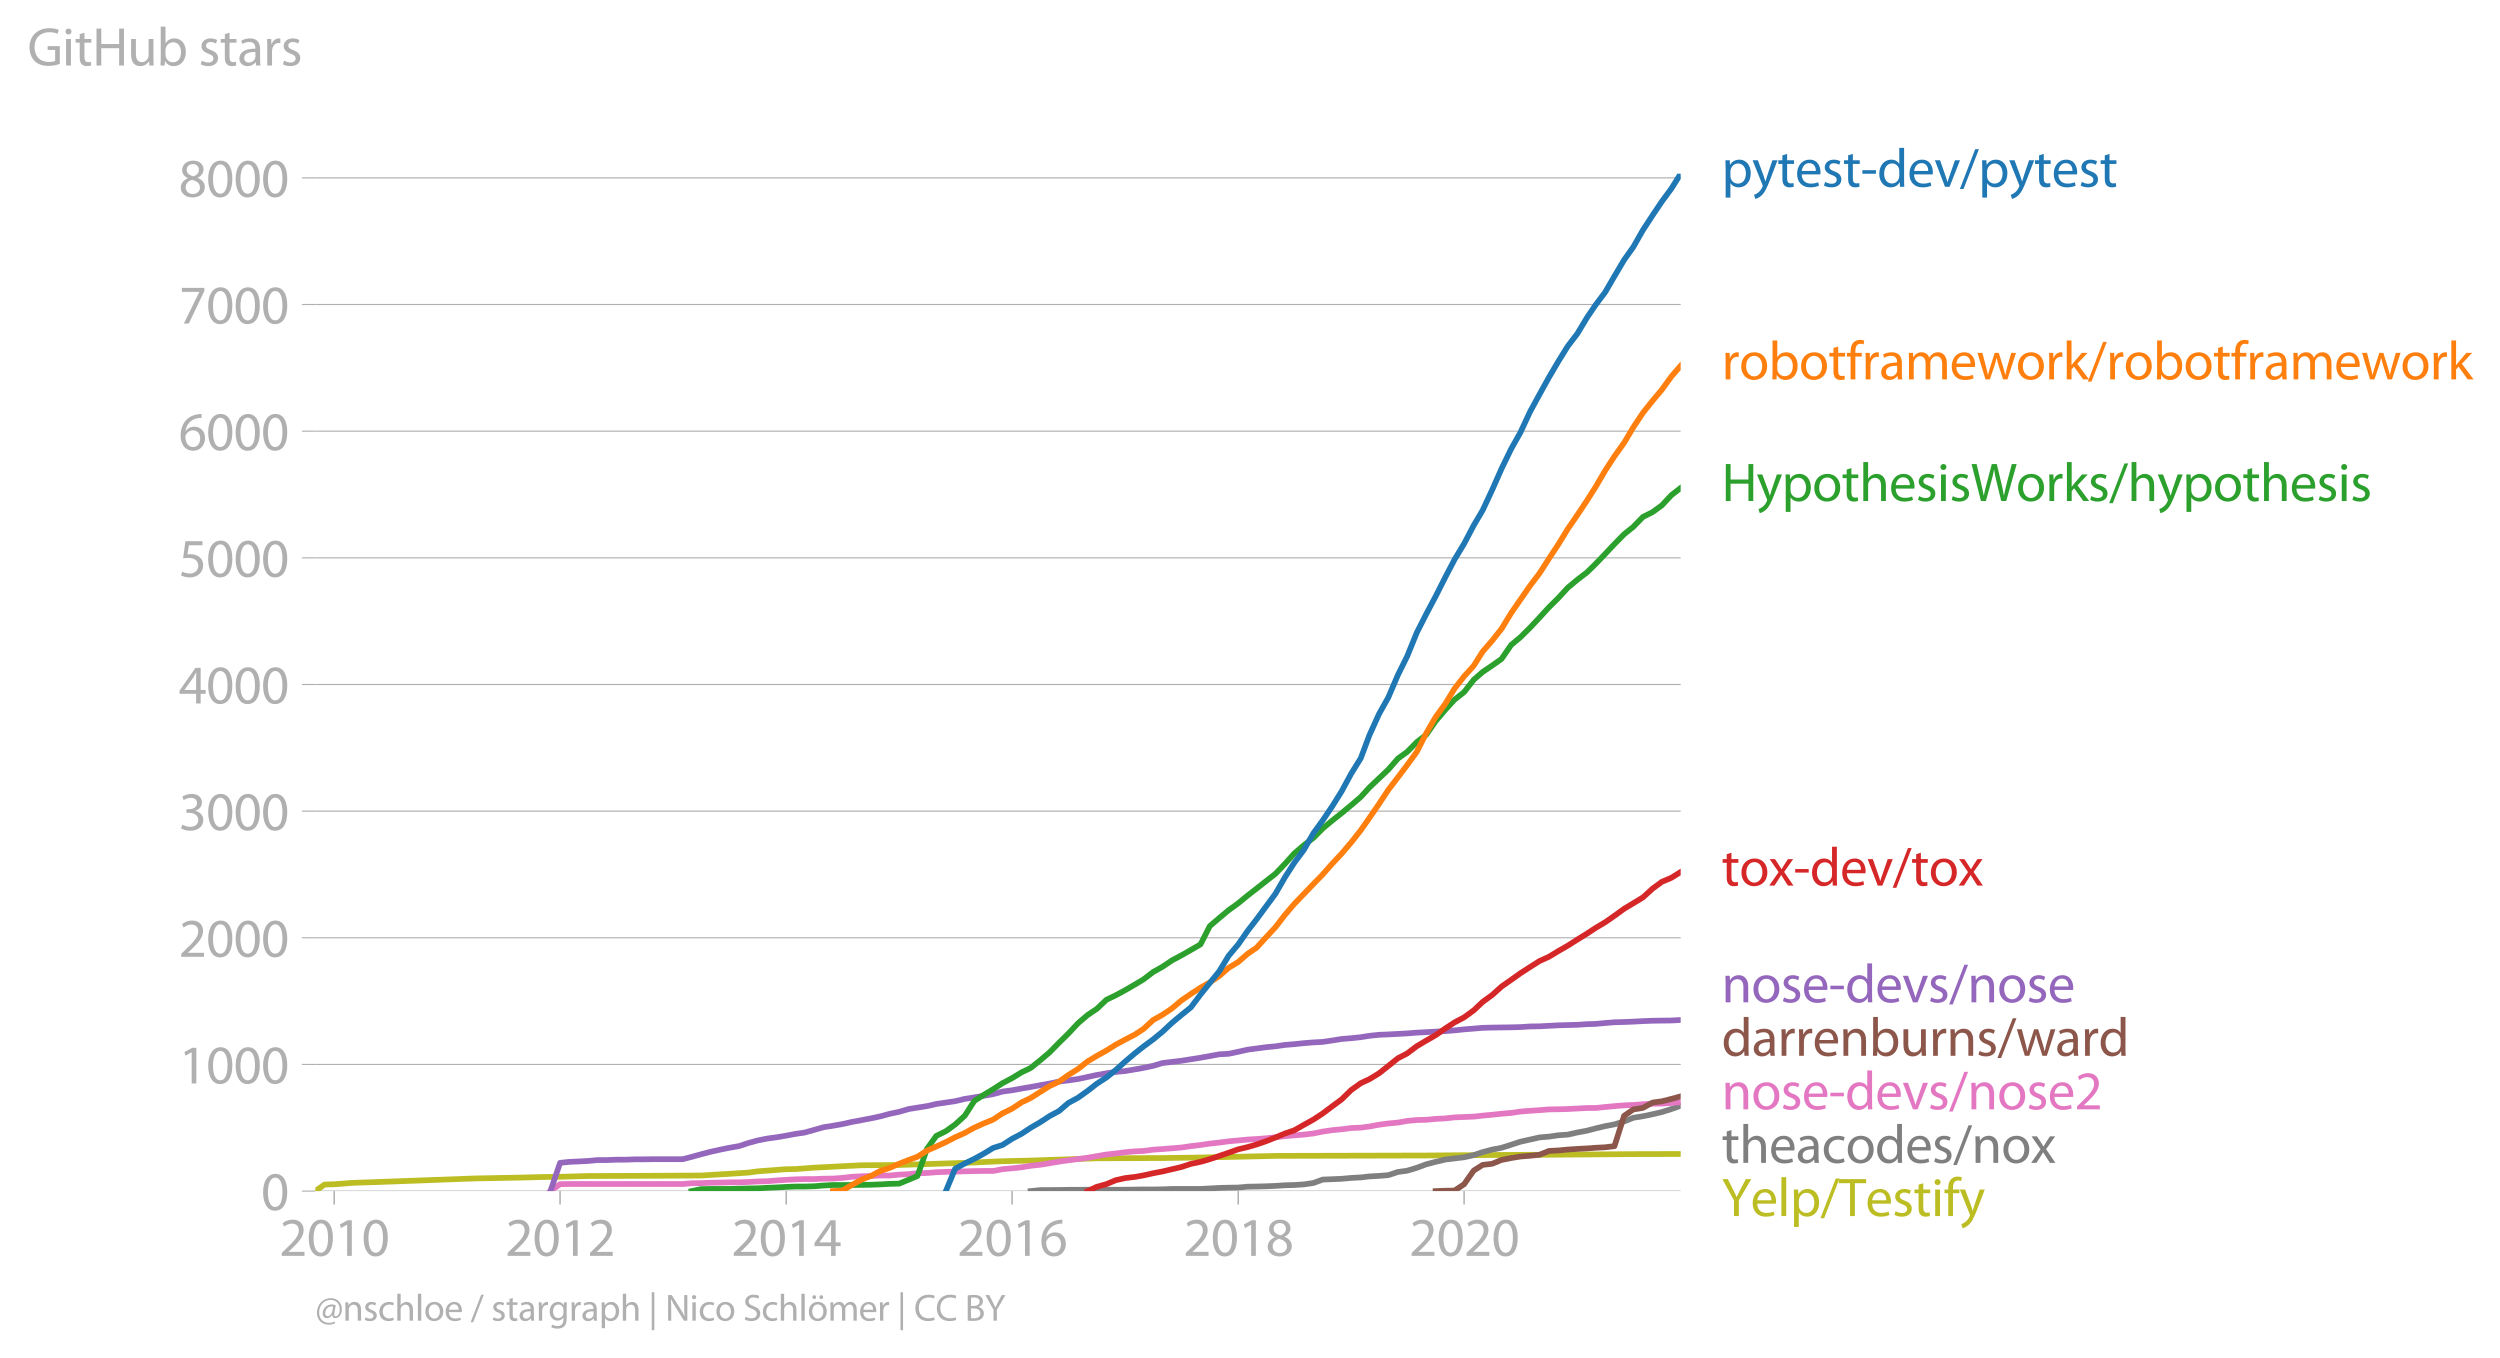 <svg xmlns:xlink="http://www.w3.org/1999/xlink" width="871.863" height="473.425" viewBox="0 0 653.897 355.069" xmlns="http://www.w3.org/2000/svg"><defs><style>*{stroke-linejoin:round;stroke-linecap:butt}</style></defs><g id="figure_1"><path d="M0 355.069h653.897V0H0v355.069z" style="fill:none" id="patch_1"/><g id="axes_1"><path d="M82.476 311.542h357.12V45.43H82.476v266.112z" style="fill:none" id="patch_2"/><g id="matplotlib.axis_1"><g id="xtick_1"><g id="line2d_1"><defs><path id="md5f1671e4c" d="M0 0v3.5" style="stroke:#b0b0b0;stroke-width:.4"/></defs><use xlink:href="#md5f1671e4c" x="87.413" y="311.542" style="fill:#b0b0b0;stroke:#b0b0b0;stroke-width:.4"/></g><g style="fill:#b0b0b0" transform="matrix(.14 0 0 -.14 73.05 328.482)" id="text_1"><defs><path id="MyriadPro-Regular-32" d="M2944 0v467H1075v13l333 307c877 845 1434 1466 1434 2234 0 595-378 1209-1274 1209-480 0-890-179-1178-422l180-397c192 160 505 352 883 352 621 0 825-390 825-813-6-627-486-1164-1548-2176L288 346V0h2656z" transform="scale(.016)"/><path id="MyriadPro-Regular-30" d="M1677 4230c-845 0-1447-768-1447-2163C243 691 794-70 1606-70c922 0 1447 780 1447 2195 0 1325-499 2105-1376 2105zm-32-435c582 0 845-672 845-1696 0-1062-276-1734-852-1734-512 0-844 614-844 1696 0 1133 358 1734 851 1734z" transform="scale(.016)"/><path id="MyriadPro-Regular-31" d="M1510 0h544v4160h-480l-908-486 108-429 724 390h12V0z" transform="scale(.016)"/></defs><use xlink:href="#MyriadPro-Regular-32"/><use xlink:href="#MyriadPro-Regular-30" x="51.3"/><use xlink:href="#MyriadPro-Regular-31" x="102.6"/><use xlink:href="#MyriadPro-Regular-30" x="153.9"/></g></g><g id="xtick_2"><use xlink:href="#md5f1671e4c" x="146.488" y="311.542" style="fill:#b0b0b0;stroke:#b0b0b0;stroke-width:.4" id="line2d_2"/><g style="fill:#b0b0b0" transform="matrix(.14 0 0 -.14 132.124 328.482)" id="text_2"><use xlink:href="#MyriadPro-Regular-32"/><use xlink:href="#MyriadPro-Regular-30" x="51.3"/><use xlink:href="#MyriadPro-Regular-31" x="102.6"/><use xlink:href="#MyriadPro-Regular-32" x="153.9"/></g></g><g id="xtick_3"><use xlink:href="#md5f1671e4c" x="205.643" y="311.542" style="fill:#b0b0b0;stroke:#b0b0b0;stroke-width:.4" id="line2d_3"/><g style="fill:#b0b0b0" transform="matrix(.14 0 0 -.14 191.28 328.482)" id="text_3"><defs><path id="MyriadPro-Regular-34" d="M2560 0v1133h582v441h-582v2586h-608L96 1504v-371h1933V0h531zM666 1574v13l1017 1415c115 192 218 371 346 614h19c-13-218-19-435-19-653V1574H666z" transform="scale(.016)"/></defs><use xlink:href="#MyriadPro-Regular-32"/><use xlink:href="#MyriadPro-Regular-30" x="51.3"/><use xlink:href="#MyriadPro-Regular-31" x="102.6"/><use xlink:href="#MyriadPro-Regular-34" x="153.9"/></g></g><g id="xtick_4"><use xlink:href="#md5f1671e4c" x="264.718" y="311.542" style="fill:#b0b0b0;stroke:#b0b0b0;stroke-width:.4" id="line2d_4"/><g style="fill:#b0b0b0" transform="matrix(.14 0 0 -.14 250.355 328.482)" id="text_4"><defs><path id="MyriadPro-Regular-36" d="M2662 4224c-102 0-243-6-409-32-525-64-986-275-1331-614-410-410-704-1056-704-1876C218 621 800-70 1690-70c864 0 1382 704 1382 1465 0 813-518 1344-1254 1344-461 0-807-217-1005-480h-19c96 685 563 1331 1446 1479 160 25 307 32 422 25v461zM1690 365c-589 0-903 505-916 1190 0 103 26 186 64 250 154 301 468 512 807 512 518 0 857-359 857-954s-326-998-806-998h-6z" transform="scale(.016)"/></defs><use xlink:href="#MyriadPro-Regular-32"/><use xlink:href="#MyriadPro-Regular-30" x="51.3"/><use xlink:href="#MyriadPro-Regular-31" x="102.6"/><use xlink:href="#MyriadPro-Regular-36" x="153.9"/></g></g><g id="xtick_5"><use xlink:href="#md5f1671e4c" x="323.874" y="311.542" style="fill:#b0b0b0;stroke:#b0b0b0;stroke-width:.4" id="line2d_5"/><g style="fill:#b0b0b0" transform="matrix(.14 0 0 -.14 309.511 328.482)" id="text_5"><defs><path id="MyriadPro-Regular-38" d="M1062 2170c-512-218-825-589-825-1114C237 448 762-70 1632-70c794 0 1414 486 1414 1209 0 506-320 871-838 1075v20c512 243 685 620 685 972 0 519-403 1024-1210 1024-729 0-1286-448-1286-1107 0-358 198-717 659-934l6-19zm583-1831c-531 0-851 371-832 794 0 397 262 717 749 857 563-160 915-403 915-908 0-423-327-743-832-743zm6 3488c506 0 704-345 704-678 0-378-275-634-633-755-480 128-794 352-794 768 0 358 256 665 723 665z" transform="scale(.016)"/></defs><use xlink:href="#MyriadPro-Regular-32"/><use xlink:href="#MyriadPro-Regular-30" x="51.3"/><use xlink:href="#MyriadPro-Regular-31" x="102.6"/><use xlink:href="#MyriadPro-Regular-38" x="153.9"/></g></g><g id="xtick_6"><use xlink:href="#md5f1671e4c" x="382.949" y="311.542" style="fill:#b0b0b0;stroke:#b0b0b0;stroke-width:.4" id="line2d_6"/><g style="fill:#b0b0b0" transform="matrix(.14 0 0 -.14 368.586 328.482)" id="text_6"><use xlink:href="#MyriadPro-Regular-32"/><use xlink:href="#MyriadPro-Regular-30" x="51.3"/><use xlink:href="#MyriadPro-Regular-32" x="102.6"/><use xlink:href="#MyriadPro-Regular-30" x="153.9"/></g></g></g><g id="matplotlib.axis_2"><g id="ytick_1"><path d="M82.476 311.542h357.12" clip-path="url(#p9afd800485)" style="fill:none;stroke:#b0b0b0;stroke-width:.3;stroke-linecap:square" id="line2d_7"/><g id="line2d_8"><defs><path id="m8981f9a29e" d="M0 0h-3.5" style="stroke:#b0b0b0;stroke-width:.3"/></defs><use xlink:href="#m8981f9a29e" x="82.476" y="311.542" style="fill:#b0b0b0;stroke:#b0b0b0;stroke-width:.3"/></g><use xlink:href="#MyriadPro-Regular-30" style="fill:#b0b0b0" transform="matrix(.14 0 0 -.14 68.295 316.512)" id="text_7"/></g><g id="ytick_2"><path d="M82.476 278.414h357.12" clip-path="url(#p9afd800485)" style="fill:none;stroke:#b0b0b0;stroke-width:.3;stroke-linecap:square" id="line2d_9"/><use xlink:href="#m8981f9a29e" x="82.476" y="278.414" style="fill:#b0b0b0;stroke:#b0b0b0;stroke-width:.3" id="line2d_10"/><g style="fill:#b0b0b0" transform="matrix(.14 0 0 -.14 46.75 283.384)" id="text_8"><use xlink:href="#MyriadPro-Regular-31"/><use xlink:href="#MyriadPro-Regular-30" x="51.3"/><use xlink:href="#MyriadPro-Regular-30" x="102.6"/><use xlink:href="#MyriadPro-Regular-30" x="153.9"/></g></g><g id="ytick_3"><path d="M82.476 245.287h357.12" clip-path="url(#p9afd800485)" style="fill:none;stroke:#b0b0b0;stroke-width:.3;stroke-linecap:square" id="line2d_11"/><use xlink:href="#m8981f9a29e" x="82.476" y="245.287" style="fill:#b0b0b0;stroke:#b0b0b0;stroke-width:.3" id="line2d_12"/><g style="fill:#b0b0b0" transform="matrix(.14 0 0 -.14 46.75 250.257)" id="text_9"><use xlink:href="#MyriadPro-Regular-32"/><use xlink:href="#MyriadPro-Regular-30" x="51.3"/><use xlink:href="#MyriadPro-Regular-30" x="102.6"/><use xlink:href="#MyriadPro-Regular-30" x="153.9"/></g></g><g id="ytick_4"><path d="M82.476 212.16h357.12" clip-path="url(#p9afd800485)" style="fill:none;stroke:#b0b0b0;stroke-width:.3;stroke-linecap:square" id="line2d_13"/><use xlink:href="#m8981f9a29e" x="82.476" y="212.16" style="fill:#b0b0b0;stroke:#b0b0b0;stroke-width:.3" id="line2d_14"/><g style="fill:#b0b0b0" transform="matrix(.14 0 0 -.14 46.75 217.13)" id="text_10"><defs><path id="MyriadPro-Regular-33" d="M269 211C474 77 883-70 1350-70c999 0 1517 582 1517 1248 0 582-416 966-928 1068v13c512 186 768 551 768 979 0 506-371 992-1190 992-448 0-871-160-1088-320l147-409c179 128 499 275 832 275 518 0 730-294 730-627 0-493-519-704-928-704H896v-423h314c544 0 1068-249 1075-832 6-345-218-806-941-806-390 0-762 160-922 262L269 211z" transform="scale(.016)"/></defs><use xlink:href="#MyriadPro-Regular-33"/><use xlink:href="#MyriadPro-Regular-30" x="51.3"/><use xlink:href="#MyriadPro-Regular-30" x="102.6"/><use xlink:href="#MyriadPro-Regular-30" x="153.9"/></g></g><g id="ytick_5"><path d="M82.476 179.032h357.12" clip-path="url(#p9afd800485)" style="fill:none;stroke:#b0b0b0;stroke-width:.3;stroke-linecap:square" id="line2d_15"/><use xlink:href="#m8981f9a29e" x="82.476" y="179.032" style="fill:#b0b0b0;stroke:#b0b0b0;stroke-width:.3" id="line2d_16"/><g style="fill:#b0b0b0" transform="matrix(.14 0 0 -.14 46.75 184.002)" id="text_11"><use xlink:href="#MyriadPro-Regular-34"/><use xlink:href="#MyriadPro-Regular-30" x="51.3"/><use xlink:href="#MyriadPro-Regular-30" x="102.6"/><use xlink:href="#MyriadPro-Regular-30" x="153.9"/></g></g><g id="ytick_6"><path d="M82.476 145.905h357.12" clip-path="url(#p9afd800485)" style="fill:none;stroke:#b0b0b0;stroke-width:.3;stroke-linecap:square" id="line2d_17"/><use xlink:href="#m8981f9a29e" x="82.476" y="145.905" style="fill:#b0b0b0;stroke:#b0b0b0;stroke-width:.3" id="line2d_18"/><g style="fill:#b0b0b0" transform="matrix(.14 0 0 -.14 46.75 150.875)" id="text_12"><defs><path id="MyriadPro-Regular-35" d="M2771 4160H781L512 2163c154 19 339 45 576 45 832 0 1190-384 1197-922 0-556-455-902-986-902-377 0-717 128-889 230L269 186C467 58 851-70 1306-70c902 0 1548 608 1548 1420 0 525-268 884-595 1069-256 154-576 224-896 224-153 0-243-13-339-25l160 1068h1587v474z" transform="scale(.016)"/></defs><use xlink:href="#MyriadPro-Regular-35"/><use xlink:href="#MyriadPro-Regular-30" x="51.3"/><use xlink:href="#MyriadPro-Regular-30" x="102.6"/><use xlink:href="#MyriadPro-Regular-30" x="153.9"/></g></g><g id="ytick_7"><path d="M82.476 112.777h357.12" clip-path="url(#p9afd800485)" style="fill:none;stroke:#b0b0b0;stroke-width:.3;stroke-linecap:square" id="line2d_19"/><use xlink:href="#m8981f9a29e" x="82.476" y="112.777" style="fill:#b0b0b0;stroke:#b0b0b0;stroke-width:.3" id="line2d_20"/><g style="fill:#b0b0b0" transform="matrix(.14 0 0 -.14 46.75 117.747)" id="text_13"><use xlink:href="#MyriadPro-Regular-36"/><use xlink:href="#MyriadPro-Regular-30" x="51.3"/><use xlink:href="#MyriadPro-Regular-30" x="102.6"/><use xlink:href="#MyriadPro-Regular-30" x="153.9"/></g></g><g id="ytick_8"><path d="M82.476 79.65h357.12" clip-path="url(#p9afd800485)" style="fill:none;stroke:#b0b0b0;stroke-width:.3;stroke-linecap:square" id="line2d_21"/><use xlink:href="#m8981f9a29e" x="82.476" y="79.65" style="fill:#b0b0b0;stroke:#b0b0b0;stroke-width:.3" id="line2d_22"/><g style="fill:#b0b0b0" transform="matrix(.14 0 0 -.14 46.75 84.62)" id="text_14"><defs><path id="MyriadPro-Regular-37" d="M365 4160v-467h2035v-13L595 0h583l1811 3789v371H365z" transform="scale(.016)"/></defs><use xlink:href="#MyriadPro-Regular-37"/><use xlink:href="#MyriadPro-Regular-30" x="51.3"/><use xlink:href="#MyriadPro-Regular-30" x="102.6"/><use xlink:href="#MyriadPro-Regular-30" x="153.9"/></g></g><g id="ytick_9"><path d="M82.476 46.523h357.12" clip-path="url(#p9afd800485)" style="fill:none;stroke:#b0b0b0;stroke-width:.3;stroke-linecap:square" id="line2d_23"/><use xlink:href="#m8981f9a29e" x="82.476" y="46.523" style="fill:#b0b0b0;stroke:#b0b0b0;stroke-width:.3" id="line2d_24"/><g style="fill:#b0b0b0" transform="matrix(.14 0 0 -.14 46.75 51.493)" id="text_15"><use xlink:href="#MyriadPro-Regular-38"/><use xlink:href="#MyriadPro-Regular-30" x="51.3"/><use xlink:href="#MyriadPro-Regular-30" x="102.6"/><use xlink:href="#MyriadPro-Regular-30" x="153.9"/></g></g><g style="fill:#b0b0b0" transform="matrix(.14 0 0 -.14 7.2 17.14)" id="text_16"><defs><path id="MyriadPro-Regular-47" d="M3770 2266H2349v-448h877V531c-128-64-378-115-743-115-1005 0-1664 646-1664 1741 0 1081 685 1734 1735 1734 435 0 723-83 953-185l135 454c-186 90-576 198-1076 198-1446 0-2329-940-2336-2227 0-672 231-1248 602-1606 422-403 960-570 1613-570 582 0 1075 147 1325 237v2074z" transform="scale(.016)"/><path id="MyriadPro-Regular-69" d="M1030 0v3098H467V0h563zM749 4320c-205 0-352-154-352-352 0-192 141-346 339-346 224 0 365 154 358 346 0 198-134 352-345 352z" transform="scale(.016)"/><path id="MyriadPro-Regular-74" d="M595 3667v-569H115v-429h480V979c0-365 58-640 218-806C947 19 1158-70 1421-70c217 0 390 38 499 83l-26 422c-83-25-172-38-326-38-314 0-422 217-422 601v1671h806v429h-806v742l-551-173z" transform="scale(.016)"/><path id="MyriadPro-Regular-48" d="M486 4314V0h557v2022h2087V0h563v4314h-563V2509H1043v1805H486z" transform="scale(.016)"/><path id="MyriadPro-Regular-75" d="M3059 3098h-563V1197c0-103-19-205-51-288-103-250-365-512-743-512-512 0-691 397-691 985v1716H448V1286C448 198 1030-70 1517-70c550 0 877 326 1024 576h13l32-506h499c-19 243-26 525-26 845v2253z" transform="scale(.016)"/><path id="MyriadPro-Regular-62" d="M467 800c0-275-13-589-25-800h486l26 512h19c230-410 589-582 1037-582 691 0 1388 550 1388 1657 7 941-537 1581-1305 1581-499 0-858-224-1056-570h-13v1946H467V800zm557 998c0 90 19 167 32 231 115 429 474 691 858 691 601 0 921-531 921-1152 0-710-352-1190-941-1190-409 0-736 268-844 659-13 64-26 134-26 205v556z" transform="scale(.016)"/><path id="MyriadPro-Regular-73" d="M250 147C467 19 781-70 1120-70c736 0 1158 390 1158 934 0 461-275 730-812 934-404 154-589 269-589 525 0 231 185 423 518 423 288 0 512-103 634-180l141 410c-173 102-448 192-762 192-666 0-1069-410-1069-909 0-371 263-678 819-877 416-153 576-300 576-569 0-256-192-461-601-461-282 0-576 115-743 224L250 147z" transform="scale(.016)"/><path id="MyriadPro-Regular-61" d="M2643 1901c0 621-230 1267-1177 1267-391 0-762-109-1018-275l128-371c218 140 518 230 806 230 634 0 704-461 704-717v-64C890 1978 224 1568 224 819c0-448 320-889 947-889 442 0 775 217 947 460h20l44-390h512c-38 211-51 474-51 742v1159zm-544-858c0-57-13-121-32-179-89-262-345-518-749-518-288 0-531 172-531 537 0 602 698 711 1312 698v-538z" transform="scale(.016)"/><path id="MyriadPro-Regular-72" d="M467 0h557v1651c0 96 13 186 26 263 76 422 358 723 755 723 77 0 134-7 192-19v531c-51 13-96 19-160 19-378 0-717-262-858-678h-25l-20 608H442c19-288 25-602 25-967V0z" transform="scale(.016)"/></defs><use xlink:href="#MyriadPro-Regular-47"/><use xlink:href="#MyriadPro-Regular-69" x="64.6"/><use xlink:href="#MyriadPro-Regular-74" x="88"/><use xlink:href="#MyriadPro-Regular-48" x="121.1"/><use xlink:href="#MyriadPro-Regular-75" x="186.3"/><use xlink:href="#MyriadPro-Regular-62" x="241.4"/><use xlink:href="#MyriadPro-Regular-20" x="298.3"/><use xlink:href="#MyriadPro-Regular-73" x="319.5"/><use xlink:href="#MyriadPro-Regular-74" x="359.1"/><use xlink:href="#MyriadPro-Regular-61" x="392.2"/><use xlink:href="#MyriadPro-Regular-72" x="440.4"/><use xlink:href="#MyriadPro-Regular-73" x="473.1"/></g></g><path d="m82.476 311.542 2.428-1.723 2.509-.066 4.774-.365 4.937-.165 27.11-.994 12.38-.232 4.937-.133 4.937-.066 7.364-.199 9.872-.033 19.665-.1 4.937-.297 7.445-.464 2.427-.331 7.445-.563 2.51-.034 4.774-.364 12.381-.63 9.873-.066 4.774-.165 12.382-.398 9.873-.43 7.364-.166 17.318-.596 17.156-.067 4.936-.066 5.017-.066 19.584-.43 39.491-.1 17.237-.133 19.746-.1 17.156-.132 12.381-.033h0" clip-path="url(#p9afd800485)" style="fill:none;stroke:#bcbd22;stroke-width:1.5;stroke-linecap:square" id="line2d_25"/><path d="m269.574 311.542 2.508-.265h2.428l2.509-.034 2.428-.033h2.508l2.509-.033h9.873l2.508-.033 2.266-.033h2.509l2.428-.033 2.508-.1H314.001l2.428-.132 2.509-.133 2.427-.066 2.51-.033 2.508-.232 2.266-.033 2.508-.066 2.428-.1 2.509-.165 2.427-.067 2.51-.165 2.508-.365 2.428-.894 2.508-.1 2.428-.099 2.509-.232 2.508-.132 2.266-.265 2.509-.133 2.428-.198 2.508-.829 2.428-.33 2.509-.763 2.508-.927 2.428-.63 2.509-.596 2.427-.298 2.51-.298 2.508-.564 2.347-.795 2.508-.662 2.428-.464 2.509-.795 2.427-.795 2.509-.563 2.509-.563 2.427-.2 2.51-.364 2.427-.165 2.508-.563 2.51-.464 2.265-.596 2.509-.597 2.427-.464 2.51-.761 2.427-.961 2.508-.398 2.51-.53 2.427-.563 2.509-.795 2.427-.861" clip-path="url(#p9afd800485)" style="fill:none;stroke:#7f7f7f;stroke-width:1.5;stroke-linecap:square" id="line2d_26"/><path d="m143.979 311.542 2.509-1.822 2.508-.034h29.619l2.265-.198 2.51-.033 2.427-.1 2.509-.033 2.427-.066h2.509l2.509-.1 2.427-.132 2.509-.066 2.428-.2 2.508-.165 2.51-.132 2.265-.067h2.509l2.427-.099 2.509-.033 2.428-.166 2.508-.298 2.51-.132 2.427-.067 2.508-.132h2.428l2.509-.232 2.509-.133 2.265-.231 2.51-.067 2.427-.198 2.508-.1 2.428-.066 2.509-.066 2.509-.067 2.427-.033h2.509l2.428-.463 2.508-.232 2.509-.265 2.347-.398 2.508-.265 2.428-.397 2.509-.431 2.428-.331 2.508-.332 2.509-.33 2.428-.432 2.508-.43 2.428-.265 2.509-.332 2.508-.231 2.266-.1 2.509-.331 2.428-.166 2.508-.198 2.428-.2 2.509-.364 2.508-.298 2.428-.364 2.509-.265 2.427-.331 2.51-.232 2.508-.232 2.266-.133 2.508-.199 2.428-.265 2.509-.298 2.427-.198 2.51-.2 2.508-.297 2.428-.497 2.508-.365 2.428-.232 2.509-.33 2.508-.1 2.266-.298 2.509-.464 2.428-.331 2.508-.232 2.428-.431 2.509-.232 2.508-.066 2.428-.232 2.509-.133 2.427-.265 2.51-.099 2.508-.1 2.347-.264 2.508-.232 2.428-.265 2.509-.199 2.427-.364 2.509-.2 2.509-.165 2.427-.199 2.51-.033 2.427-.066 2.508-.132 2.51-.133h2.265l2.509-.265 2.427-.232 2.51-.199 2.427-.099 2.508-.199 2.51-.132 2.427-.033 2.509-.166 2.427-.199" clip-path="url(#p9afd800485)" style="fill:none;stroke:#e377c2;stroke-width:1.5;stroke-linecap:square" id="line2d_27"/><g style="fill:#1f77b4" transform="matrix(.14 0 0 -.14 450.31 48.853)" id="text_17"><defs><path id="MyriadPro-Regular-70" d="M467-1267h557V416h13c185-307 544-486 953-486 730 0 1408 550 1408 1664 0 940-563 1574-1312 1574-505 0-870-224-1100-602h-13l-26 532H442c12-295 25-615 25-1012v-3353zm557 3059c0 77 19 160 38 230 109 423 468 698 852 698 595 0 921-531 921-1152 0-710-345-1197-941-1197-403 0-742 269-844 659-13 71-26 148-26 231v531z" transform="scale(.016)"/><path id="MyriadPro-Regular-79" d="M58 3098 1203 243c26-70 39-115 39-147s-20-77-45-134c-128-288-320-506-474-628-166-140-352-230-493-275l141-473c141 25 416 121 691 364 384 333 660 877 1063 1940l845 2208h-596l-614-1818c-77-224-141-461-198-646h-13c-51 185-128 428-199 633L672 3098H58z" transform="scale(.016)"/><path id="MyriadPro-Regular-65" d="M2957 1446c6 58 19 148 19 263 0 569-269 1459-1280 1459-902 0-1453-736-1453-1670C243 563 813-70 1766-70c493 0 832 108 1031 198l-96 403c-211-89-455-160-858-160-563 0-1049 314-1062 1075h2176zM787 1850c45 390 295 915 864 915 634 0 787-557 781-915H787z" transform="scale(.016)"/><path id="MyriadPro-Regular-2d" d="M192 1939v-416h1581v416H192z" transform="scale(.016)"/><path id="MyriadPro-Regular-64" d="M2579 4544V2694h-13c-140 250-460 474-934 474-755 0-1395-634-1389-1664C243 563 819-70 1568-70c506 0 883 262 1056 608h13l25-538h506c-19 211-26 525-26 800v3744h-563zm0-3245c0-89-6-166-25-243-103-422-448-672-826-672-608 0-915 518-915 1146 0 684 345 1196 928 1196 422 0 729-294 813-652 19-71 25-167 25-237v-538z" transform="scale(.016)"/><path id="MyriadPro-Regular-76" d="M83 3098 1261 0h537l1216 3098h-588l-602-1741c-102-282-192-538-262-794h-20c-64 256-147 512-249 794L685 3098H83z" transform="scale(.016)"/><path id="MyriadPro-Regular-2f" d="m422-256 1792 4640h-435L-6-256h428z" transform="scale(.016)"/></defs><use xlink:href="#MyriadPro-Regular-70"/><use xlink:href="#MyriadPro-Regular-79" x="56.9"/><use xlink:href="#MyriadPro-Regular-74" x="104"/><use xlink:href="#MyriadPro-Regular-65" x="137.1"/><use xlink:href="#MyriadPro-Regular-73" x="187.2"/><use xlink:href="#MyriadPro-Regular-74" x="226.8"/><use xlink:href="#MyriadPro-Regular-2d" x="259.9"/><use xlink:href="#MyriadPro-Regular-64" x="290.6"/><use xlink:href="#MyriadPro-Regular-65" x="347"/><use xlink:href="#MyriadPro-Regular-76" x="397.1"/><use xlink:href="#MyriadPro-Regular-2f" x="445.2"/><use xlink:href="#MyriadPro-Regular-70" x="479.5"/><use xlink:href="#MyriadPro-Regular-79" x="536.4"/><use xlink:href="#MyriadPro-Regular-74" x="583.5"/><use xlink:href="#MyriadPro-Regular-65" x="616.6"/><use xlink:href="#MyriadPro-Regular-73" x="666.7"/><use xlink:href="#MyriadPro-Regular-74" x="706.3"/></g><g style="fill:#ff7f0e" transform="matrix(.14 0 0 -.14 450.31 99.235)" id="text_18"><defs><path id="MyriadPro-Regular-6f" d="M1779 3168c-857 0-1536-608-1536-1645C243 544 890-70 1728-70c749 0 1542 499 1542 1644 0 948-601 1594-1491 1594zm-13-422c666 0 928-666 928-1191 0-697-403-1203-940-1203-551 0-941 512-941 1190 0 589 288 1204 953 1204z" transform="scale(.016)"/><path id="MyriadPro-Regular-66" d="M1082 0v2669h748v429h-748v166c0 474 121 896 601 896 160 0 275-32 359-70l76 435c-108 45-281 89-480 89-262 0-544-83-755-288-262-249-358-646-358-1081v-147H90v-429h435V0h557z" transform="scale(.016)"/><path id="MyriadPro-Regular-6d" d="M467 0h551v1869c0 96 12 192 44 275 90 282 346 563 698 563 429 0 646-358 646-851V0h551v1914c0 102 19 204 45 281 96 275 345 512 665 512 455 0 672-358 672-953V0h551v1824c0 1075-608 1344-1018 1344-294 0-499-77-685-218-128-96-249-230-345-403h-13c-135 365-455 621-877 621-512 0-800-275-973-570h-19l-26 500H442c19-256 25-519 25-839V0z" transform="scale(.016)"/><path id="MyriadPro-Regular-77" d="M115 3098 1050 0h512l499 1472c109 333 205 653 281 1024h13c77-365 167-672 275-1018L3104 0h512l998 3098h-556l-442-1556c-102-364-186-691-237-1004h-19c-70 313-160 640-275 1011l-480 1549h-474l-505-1575c-103-339-205-672-276-985h-19c-57 320-141 640-230 985L691 3098H115z" transform="scale(.016)"/><path id="MyriadPro-Regular-6b" d="M1024 4544H467V0h557v1165l288 320L2381 0h685L1702 1824l1197 1274h-678l-909-1069c-90-109-198-243-275-352h-13v2867z" transform="scale(.016)"/></defs><use xlink:href="#MyriadPro-Regular-72"/><use xlink:href="#MyriadPro-Regular-6f" x="32.7"/><use xlink:href="#MyriadPro-Regular-62" x="87.6"/><use xlink:href="#MyriadPro-Regular-6f" x="144.5"/><use xlink:href="#MyriadPro-Regular-74" x="199.4"/><use xlink:href="#MyriadPro-Regular-66" x="232.5"/><use xlink:href="#MyriadPro-Regular-72" x="261.7"/><use xlink:href="#MyriadPro-Regular-61" x="294.4"/><use xlink:href="#MyriadPro-Regular-6d" x="342.6"/><use xlink:href="#MyriadPro-Regular-65" x="426"/><use xlink:href="#MyriadPro-Regular-77" x="476.1"/><use xlink:href="#MyriadPro-Regular-6f" x="549.7"/><use xlink:href="#MyriadPro-Regular-72" x="604.6"/><use xlink:href="#MyriadPro-Regular-6b" x="637.3"/><use xlink:href="#MyriadPro-Regular-2f" x="684.2"/><use xlink:href="#MyriadPro-Regular-72" x="718.5"/><use xlink:href="#MyriadPro-Regular-6f" x="751.2"/><use xlink:href="#MyriadPro-Regular-62" x="806.1"/><use xlink:href="#MyriadPro-Regular-6f" x="863"/><use xlink:href="#MyriadPro-Regular-74" x="917.9"/><use xlink:href="#MyriadPro-Regular-66" x="951"/><use xlink:href="#MyriadPro-Regular-72" x="980.2"/><use xlink:href="#MyriadPro-Regular-61" x="1012.9"/><use xlink:href="#MyriadPro-Regular-6d" x="1061.1"/><use xlink:href="#MyriadPro-Regular-65" x="1144.5"/><use xlink:href="#MyriadPro-Regular-77" x="1194.6"/><use xlink:href="#MyriadPro-Regular-6f" x="1268.2"/><use xlink:href="#MyriadPro-Regular-72" x="1323.1"/><use xlink:href="#MyriadPro-Regular-6b" x="1355.8"/></g><g style="fill:#2ca02c" transform="matrix(.14 0 0 -.14 450.31 131.042)" id="text_19"><defs><path id="MyriadPro-Regular-68" d="M467 0h563v1869c0 109 7 192 39 269 102 307 390 563 755 563 531 0 717-423 717-922V0h563v1843c0 1069-666 1325-1082 1325-211 0-409-64-576-160-172-96-313-237-403-397h-13v1933H467V0z" transform="scale(.016)"/><path id="MyriadPro-Regular-57" d="m1773 0 614 2246c160 557 256 980 333 1408h13c57-435 147-857 281-1408L3558 0h583l1222 4314h-569l-570-2176c-134-538-256-1018-346-1492h-12c-64 455-180 967-301 1479l-525 2189h-582l-576-2176c-148-557-282-1069-352-1498h-13c-77 416-192 954-320 1491L685 4314H96L1190 0h583z" transform="scale(.016)"/></defs><use xlink:href="#MyriadPro-Regular-48"/><use xlink:href="#MyriadPro-Regular-79" x="65.2"/><use xlink:href="#MyriadPro-Regular-70" x="112.3"/><use xlink:href="#MyriadPro-Regular-6f" x="169.2"/><use xlink:href="#MyriadPro-Regular-74" x="224.1"/><use xlink:href="#MyriadPro-Regular-68" x="257.2"/><use xlink:href="#MyriadPro-Regular-65" x="312.7"/><use xlink:href="#MyriadPro-Regular-73" x="362.8"/><use xlink:href="#MyriadPro-Regular-69" x="402.4"/><use xlink:href="#MyriadPro-Regular-73" x="425.8"/><use xlink:href="#MyriadPro-Regular-57" x="465.4"/><use xlink:href="#MyriadPro-Regular-6f" x="550"/><use xlink:href="#MyriadPro-Regular-72" x="604.9"/><use xlink:href="#MyriadPro-Regular-6b" x="637.6"/><use xlink:href="#MyriadPro-Regular-73" x="684.5"/><use xlink:href="#MyriadPro-Regular-2f" x="724.1"/><use xlink:href="#MyriadPro-Regular-68" x="758.4"/><use xlink:href="#MyriadPro-Regular-79" x="813.9"/><use xlink:href="#MyriadPro-Regular-70" x="861"/><use xlink:href="#MyriadPro-Regular-6f" x="917.9"/><use xlink:href="#MyriadPro-Regular-74" x="972.8"/><use xlink:href="#MyriadPro-Regular-68" x="1005.9"/><use xlink:href="#MyriadPro-Regular-65" x="1061.4"/><use xlink:href="#MyriadPro-Regular-73" x="1111.5"/><use xlink:href="#MyriadPro-Regular-69" x="1151.1"/><use xlink:href="#MyriadPro-Regular-73" x="1174.5"/></g><g style="fill:#d62728" transform="matrix(.14 0 0 -.14 450.31 231.645)" id="text_20"><defs><path id="MyriadPro-Regular-78" d="m102 3098 1050-1517L51 0h621l448 698c115 185 224 345 326 537h13c109-185 211-358 333-537L2246 0h640L1798 1600l1056 1498h-608l-435-660c-102-166-205-326-307-512h-19c-103 173-199 333-314 506l-441 666H102z" transform="scale(.016)"/></defs><use xlink:href="#MyriadPro-Regular-74"/><use xlink:href="#MyriadPro-Regular-6f" x="33.1"/><use xlink:href="#MyriadPro-Regular-78" x="88"/><use xlink:href="#MyriadPro-Regular-2d" x="134.3"/><use xlink:href="#MyriadPro-Regular-64" x="165"/><use xlink:href="#MyriadPro-Regular-65" x="221.4"/><use xlink:href="#MyriadPro-Regular-76" x="271.5"/><use xlink:href="#MyriadPro-Regular-2f" x="319.6"/><use xlink:href="#MyriadPro-Regular-74" x="353.9"/><use xlink:href="#MyriadPro-Regular-6f" x="387"/><use xlink:href="#MyriadPro-Regular-78" x="441.9"/></g><g style="fill:#9467bd" transform="matrix(.14 0 0 -.14 450.31 262.161)" id="text_21"><defs><path id="MyriadPro-Regular-6e" d="M467 0h563v1862c0 96 13 192 39 263 96 313 384 576 755 576 531 0 717-416 717-915V0h563v1850c0 1062-666 1318-1094 1318-512 0-871-288-1024-582h-13l-32 512H442c19-256 25-519 25-839V0z" transform="scale(.016)"/></defs><use xlink:href="#MyriadPro-Regular-6e"/><use xlink:href="#MyriadPro-Regular-6f" x="55.5"/><use xlink:href="#MyriadPro-Regular-73" x="110.4"/><use xlink:href="#MyriadPro-Regular-65" x="150"/><use xlink:href="#MyriadPro-Regular-2d" x="200.1"/><use xlink:href="#MyriadPro-Regular-64" x="230.8"/><use xlink:href="#MyriadPro-Regular-65" x="287.2"/><use xlink:href="#MyriadPro-Regular-76" x="337.3"/><use xlink:href="#MyriadPro-Regular-73" x="385.4"/><use xlink:href="#MyriadPro-Regular-2f" x="425"/><use xlink:href="#MyriadPro-Regular-6e" x="459.3"/><use xlink:href="#MyriadPro-Regular-6f" x="514.8"/><use xlink:href="#MyriadPro-Regular-73" x="569.7"/><use xlink:href="#MyriadPro-Regular-65" x="609.3"/></g><g style="fill:#8c564b" transform="matrix(.14 0 0 -.14 450.31 276.161)" id="text_22"><use xlink:href="#MyriadPro-Regular-64"/><use xlink:href="#MyriadPro-Regular-61" x="56.4"/><use xlink:href="#MyriadPro-Regular-72" x="104.6"/><use xlink:href="#MyriadPro-Regular-72" x="137.3"/><use xlink:href="#MyriadPro-Regular-65" x="170"/><use xlink:href="#MyriadPro-Regular-6e" x="220.1"/><use xlink:href="#MyriadPro-Regular-62" x="275.6"/><use xlink:href="#MyriadPro-Regular-75" x="332.5"/><use xlink:href="#MyriadPro-Regular-72" x="387.6"/><use xlink:href="#MyriadPro-Regular-6e" x="420.3"/><use xlink:href="#MyriadPro-Regular-73" x="475.8"/><use xlink:href="#MyriadPro-Regular-2f" x="515.4"/><use xlink:href="#MyriadPro-Regular-77" x="549.7"/><use xlink:href="#MyriadPro-Regular-61" x="623.3"/><use xlink:href="#MyriadPro-Regular-72" x="671.5"/><use xlink:href="#MyriadPro-Regular-64" x="704.2"/></g><g style="fill:#e377c2" transform="matrix(.14 0 0 -.14 450.31 290.161)" id="text_23"><use xlink:href="#MyriadPro-Regular-6e"/><use xlink:href="#MyriadPro-Regular-6f" x="55.5"/><use xlink:href="#MyriadPro-Regular-73" x="110.4"/><use xlink:href="#MyriadPro-Regular-65" x="150"/><use xlink:href="#MyriadPro-Regular-2d" x="200.1"/><use xlink:href="#MyriadPro-Regular-64" x="230.8"/><use xlink:href="#MyriadPro-Regular-65" x="287.2"/><use xlink:href="#MyriadPro-Regular-76" x="337.3"/><use xlink:href="#MyriadPro-Regular-73" x="385.4"/><use xlink:href="#MyriadPro-Regular-2f" x="425"/><use xlink:href="#MyriadPro-Regular-6e" x="459.3"/><use xlink:href="#MyriadPro-Regular-6f" x="514.8"/><use xlink:href="#MyriadPro-Regular-73" x="569.7"/><use xlink:href="#MyriadPro-Regular-65" x="609.3"/><use xlink:href="#MyriadPro-Regular-32" x="659.4"/></g><g style="fill:#7f7f7f" transform="matrix(.14 0 0 -.14 450.31 304.161)" id="text_24"><defs><path id="MyriadPro-Regular-63" d="M2579 538c-160-71-371-154-691-154-614 0-1075 442-1075 1158 0 647 384 1172 1094 1172 307 0 519-71 653-148l128 436c-154 76-448 160-781 160-1011 0-1664-692-1664-1645C243 570 851-70 1786-70c416 0 742 108 889 185l-96 423z" transform="scale(.016)"/></defs><use xlink:href="#MyriadPro-Regular-74"/><use xlink:href="#MyriadPro-Regular-68" x="33.1"/><use xlink:href="#MyriadPro-Regular-65" x="88.6"/><use xlink:href="#MyriadPro-Regular-61" x="138.7"/><use xlink:href="#MyriadPro-Regular-63" x="186.9"/><use xlink:href="#MyriadPro-Regular-6f" x="231.7"/><use xlink:href="#MyriadPro-Regular-64" x="286.6"/><use xlink:href="#MyriadPro-Regular-65" x="343"/><use xlink:href="#MyriadPro-Regular-73" x="393.1"/><use xlink:href="#MyriadPro-Regular-2f" x="432.7"/><use xlink:href="#MyriadPro-Regular-6e" x="467"/><use xlink:href="#MyriadPro-Regular-6f" x="522.5"/><use xlink:href="#MyriadPro-Regular-78" x="577.4"/></g><g style="fill:#bcbd22" transform="matrix(.14 0 0 -.14 450.31 318.077)" id="text_25"><defs><path id="MyriadPro-Regular-59" d="M2010 0v1837l1446 2477h-634l-620-1191c-167-326-314-608-436-889h-12c-135 300-263 563-429 889L717 4314H83l1363-2484V0h564z" transform="scale(.016)"/><path id="MyriadPro-Regular-6c" d="M467 0h563v4544H467V0z" transform="scale(.016)"/><path id="MyriadPro-Regular-54" d="M1306 0h563v3840h1318v474H-6v-474h1312V0z" transform="scale(.016)"/></defs><use xlink:href="#MyriadPro-Regular-59"/><use xlink:href="#MyriadPro-Regular-65" x="54.1"/><use xlink:href="#MyriadPro-Regular-6c" x="104.2"/><use xlink:href="#MyriadPro-Regular-70" x="127.8"/><use xlink:href="#MyriadPro-Regular-2f" x="184.7"/><use xlink:href="#MyriadPro-Regular-54" x="219"/><use xlink:href="#MyriadPro-Regular-65" x="268.7"/><use xlink:href="#MyriadPro-Regular-73" x="318.8"/><use xlink:href="#MyriadPro-Regular-74" x="358.4"/><use xlink:href="#MyriadPro-Regular-69" x="391.5"/><use xlink:href="#MyriadPro-Regular-66" x="414.9"/><use xlink:href="#MyriadPro-Regular-79" x="444.1"/></g><g style="fill:#b0b0b0" transform="matrix(.097 0 0 -.097 82.476 345.44)" id="text_26"><defs><path id="MyriadPro-Regular-40" d="M2867 1632c-70-397-409-870-781-870-281 0-422 204-422 486 0 621 454 1152 1018 1152 147 0 256-26 320-45l-135-723zm384-1773c-262-147-601-224-966-224-947 0-1645 666-1645 1735 0 1299 877 2131 1920 2131 992 0 1549-672 1549-1600 0-743-365-1178-691-1171-212 6-288 230-192 716l217 1159c-166 77-409 134-685 134-889 0-1516-723-1516-1517 0-505 320-806 691-806 384 0 678 186 902 563h26c-19-390 217-563 473-563 602 0 1140 563 1140 1523 0 1069-749 1856-1863 1856-1421 0-2336-1145-2336-2464C275 96 1165-672 2214-672c429 0 788 70 1140 256l-103 275z" transform="scale(.016)"/><path id="MyriadPro-Regular-67" d="M3110 2246c0 378 13 628 26 852h-493l-25-468h-13c-135 256-429 538-967 538-710 0-1395-595-1395-1645C243 666 794 13 1562 13c480 0 812 230 985 518h13V186c0-781-422-1082-998-1082-384 0-704 115-909 243l-141-429c250-166 659-256 1030-256 391 0 826 90 1127 372 301 268 441 704 441 1414v1798zm-556-928c0-96-13-204-45-300-122-359-435-576-781-576-608 0-915 505-915 1113 0 717 384 1171 921 1171 410 0 685-268 788-595 25-77 32-160 32-256v-557z" transform="scale(.016)"/><path id="MyriadPro-Regular-7c" d="M550 4800v-6400h429v6400H550z" transform="scale(.016)"/><path id="MyriadPro-Regular-4e" d="M1011 0v1843c0 717-13 1235-45 1779l20 7c217-467 505-960 806-1440L3162 0h563v4314h-525V2509c0-672 13-1197 64-1773l-13-6c-205 441-454 896-774 1401L1094 4314H486V0h525z" transform="scale(.016)"/><path id="MyriadPro-Regular-53" d="M269 211C499 58 954-70 1370-70c1017 0 1510 582 1510 1248 0 633-371 985-1101 1267-595 230-857 429-857 832 0 294 224 646 812 646 391 0 679-128 820-205l153 455c-192 109-512 211-953 211-839 0-1396-499-1396-1171 0-608 436-973 1140-1223 582-224 812-454 812-857 0-435-332-736-902-736-384 0-749 128-998 281L269 211z" transform="scale(.016)"/><path id="MyriadPro-Regular-f6" d="M1165 3648c185 0 313 154 313 326 0 186-134 327-313 327s-327-147-327-327c0-172 135-326 320-326h7zm1184 0c185 0 313 154 313 326 0 186-134 327-313 327s-320-147-320-327c0-172 128-326 313-326h7zm-570-480c-857 0-1536-608-1536-1645C243 544 890-70 1728-70c749 0 1542 499 1542 1644 0 948-601 1594-1491 1594zm-13-422c666 0 928-666 928-1191 0-697-403-1203-940-1203-551 0-941 512-941 1190 0 589 288 1204 953 1204z" transform="scale(.016)"/><path id="MyriadPro-Regular-43" d="M3386 582c-224-108-570-179-909-179-1050 0-1658 679-1658 1735 0 1132 672 1779 1683 1779 359 0 660-77 871-179l134 454c-147 77-486 192-1024 192-1337 0-2253-915-2253-2266C230 704 1146-70 2362-70c524 0 934 108 1139 211l-115 441z" transform="scale(.016)"/><path id="MyriadPro-Regular-42" d="M486 13c186-26 480-51 864-51 704 0 1191 128 1492 403 217 211 364 493 364 864 0 640-480 979-889 1081v13c454 167 729 531 729 947 0 340-134 596-358 762-269 218-627 314-1184 314-390 0-774-39-1018-90V13zm557 3865c90 20 237 39 493 39 563 0 947-199 947-704 0-416-345-723-934-723h-506v1388zm0-1811h461c608 0 1114-243 1114-832 0-627-532-838-1108-838-198 0-358 6-467 25v1645z" transform="scale(.016)"/></defs><use xlink:href="#MyriadPro-Regular-40"/><use xlink:href="#MyriadPro-Regular-6e" x="73.7"/><use xlink:href="#MyriadPro-Regular-73" x="129.2"/><use xlink:href="#MyriadPro-Regular-63" x="168.8"/><use xlink:href="#MyriadPro-Regular-68" x="213.6"/><use xlink:href="#MyriadPro-Regular-6c" x="269.1"/><use xlink:href="#MyriadPro-Regular-6f" x="292.7"/><use xlink:href="#MyriadPro-Regular-65" x="347.6"/><use xlink:href="#MyriadPro-Regular-20" x="397.7"/><use xlink:href="#MyriadPro-Regular-2f" x="418.9"/><use xlink:href="#MyriadPro-Regular-20" x="453.2"/><use xlink:href="#MyriadPro-Regular-73" x="474.4"/><use xlink:href="#MyriadPro-Regular-74" x="514"/><use xlink:href="#MyriadPro-Regular-61" x="547.1"/><use xlink:href="#MyriadPro-Regular-72" x="595.3"/><use xlink:href="#MyriadPro-Regular-67" x="628"/><use xlink:href="#MyriadPro-Regular-72" x="683.9"/><use xlink:href="#MyriadPro-Regular-61" x="716.6"/><use xlink:href="#MyriadPro-Regular-70" x="764.8"/><use xlink:href="#MyriadPro-Regular-68" x="821.7"/><use xlink:href="#MyriadPro-Regular-20" x="877.2"/><use xlink:href="#MyriadPro-Regular-7c" x="898.4"/><use xlink:href="#MyriadPro-Regular-20" x="922.3"/><use xlink:href="#MyriadPro-Regular-4e" x="943.5"/><use xlink:href="#MyriadPro-Regular-69" x="1009.3"/><use xlink:href="#MyriadPro-Regular-63" x="1032.7"/><use xlink:href="#MyriadPro-Regular-6f" x="1077.5"/><use xlink:href="#MyriadPro-Regular-20" x="1132.4"/><use xlink:href="#MyriadPro-Regular-53" x="1153.6"/><use xlink:href="#MyriadPro-Regular-63" x="1202.9"/><use xlink:href="#MyriadPro-Regular-68" x="1247.7"/><use xlink:href="#MyriadPro-Regular-6c" x="1303.2"/><use xlink:href="#MyriadPro-Regular-f6" x="1326.8"/><use xlink:href="#MyriadPro-Regular-6d" x="1381.7"/><use xlink:href="#MyriadPro-Regular-65" x="1465.1"/><use xlink:href="#MyriadPro-Regular-72" x="1515.2"/><use xlink:href="#MyriadPro-Regular-20" x="1547.9"/><use xlink:href="#MyriadPro-Regular-7c" x="1569.1"/><use xlink:href="#MyriadPro-Regular-20" x="1593"/><use xlink:href="#MyriadPro-Regular-43" x="1614.2"/><use xlink:href="#MyriadPro-Regular-43" x="1672.2"/><use xlink:href="#MyriadPro-Regular-20" x="1730.2"/><use xlink:href="#MyriadPro-Regular-42" x="1751.4"/><use xlink:href="#MyriadPro-Regular-59" x="1805.6"/></g><path d="m375.504 311.542 2.509-.1 2.427-.033 2.51-1.656 2.508-3.578 2.347-1.49 2.508-.299 2.428-.994 2.509-.497 2.427-.397 2.509-.199 2.509-.265 2.427-.994 2.51-.132 2.427-.232 2.508-.166 2.51-.132 2.265-.166 2.509-.133 2.427-.298 2.51-7.917 2.427-1.69 2.508-.397 2.51-1.391 2.427-.332 2.509-.63 2.427-.662" clip-path="url(#p9afd800485)" style="fill:none;stroke:#8c564b;stroke-width:1.5;stroke-linecap:square" id="line2d_28"/><path d="m143.979 311.542 2.509-7.388 2.508-.265 2.347-.1 2.509-.132 2.427-.232h2.51l2.427-.099h2.508l2.51-.1h2.427l2.509-.033h7.445l2.265-.596 2.51-.695 2.427-.63 2.509-.563 2.427-.497 2.509-.43 2.509-.829 2.427-.662 2.509-.497 2.428-.332 2.508-.43 2.51-.464 2.265-.331 2.509-.696 2.427-.696 2.509-.397 2.428-.43 2.508-.564 2.51-.464 2.427-.464 2.508-.53 2.428-.662 2.509-.53 2.509-.729 2.265-.364 2.51-.398 2.427-.563 2.508-.364 2.428-.365 2.509-.596 2.509-.398 2.427-.397 2.509-.464 2.428-.663 2.508-.33 2.509-.465 2.347-.397 2.508-.464 2.428-.43 2.509-.53 2.428-.299 2.508-.364 2.509-.53 2.428-.53 2.508-.43 2.428-.365 2.509-.232 2.508-.43 2.266-.398 2.509-.53 2.428-.73 2.508-.297 2.428-.298 2.509-.398 2.508-.398 2.428-.43 2.509-.464 2.427-.132 2.51-.53 2.508-.564 2.266-.298 2.508-.331 2.428-.232 2.509-.364 2.427-.2 2.51-.264 2.508-.199 2.428-.132 2.508-.365 2.428-.397 2.509-.2 2.508-.264 2.266-.365 2.509-.265 2.428-.099 2.508-.132 2.428-.133 2.509-.199 2.508-.132 2.428-.133 2.509-.132 2.427-.199 2.51-.265 2.508-.199 2.347-.199 2.508-.066 2.428-.033 2.509-.033 2.427-.066 2.509-.166 2.509-.033 2.427-.133 2.51-.132 2.427-.066 2.508-.067 2.51-.165 2.265-.067 2.509-.231 2.427-.2 2.51-.065 2.427-.1 2.508-.132 2.51-.1 2.427-.033 2.509-.033 2.427-.132" clip-path="url(#p9afd800485)" style="fill:none;stroke:#9467bd;stroke-width:1.5;stroke-linecap:square" id="line2d_29"/><path d="m284.464 311.542 2.428-1.127 2.508-.695 2.428-1.027 2.509-.564 2.508-.298 2.266-.397 2.509-.563 2.428-.464 2.508-.596 2.428-.564 2.509-.828 2.508-.53 2.428-.696 2.509-.86 2.427-.829 2.51-.894 2.508-.597 2.266-.662 2.508-.862 2.428-.96 2.509-1.06 2.427-.829 2.51-1.424 2.508-1.391 2.428-1.59 2.508-1.889 2.428-1.789 2.509-2.451 2.508-1.789 2.266-1.06 2.509-1.524 2.428-1.921 2.508-2.021 2.428-1.259 2.509-1.888 2.508-1.49 2.428-1.392 2.509-1.756 2.427-1.59 2.51-1.325 2.508-1.822 2.347-2.22 2.508-1.822 2.428-2.186 2.509-1.756 2.427-1.722 2.509-1.624 2.509-1.59 2.427-1.093 2.51-1.524 2.427-1.391 2.508-1.59 2.51-1.557 2.265-1.491 2.509-1.49 2.427-1.69 2.51-1.822 2.427-1.458 2.508-1.524 2.51-2.286 2.427-1.788 2.509-1.06 2.427-1.524" clip-path="url(#p9afd800485)" style="fill:none;stroke:#d62728;stroke-width:1.5;stroke-linecap:square" id="line2d_30"/><path d="m180.88 311.542 2.51-.53 2.427-.034h4.936l2.509-.066 2.509-.066 2.427-.033 2.509-.133 2.428-.1 2.508-.132 2.51-.099h2.265l2.509-.066 2.427-.199 2.509-.133h4.936l2.51-.033 2.427-.033 2.508-.1 2.428-.132 2.509-.066 2.509-1.027 2.265-.96 2.51-7.123 2.427-3.379 2.508-1.226 2.428-1.755 2.509-2.286 2.509-3.876 2.427-1.557 2.509-1.524 2.428-1.557 2.508-1.325 2.509-1.524 2.347-1.126 2.508-2.021 2.428-2.054 2.509-2.55 2.428-2.386 2.508-2.683 2.509-2.153 2.428-1.624 2.508-2.385 2.428-1.16 2.509-1.358 2.508-1.457 2.266-1.358 2.509-1.922 2.428-1.358 2.508-1.69 2.428-1.291 2.509-1.425L314 247.01l2.428-4.77 2.509-2.153 2.427-2.02 2.51-1.823 2.508-2.054 2.266-1.756 2.508-1.987 2.428-1.888 2.509-2.618 2.427-2.716 2.51-2.153 2.508-1.922 2.428-2.451 2.508-2.087 2.428-1.921 2.509-2.087 2.508-2.154 2.266-2.484 2.509-2.385 2.428-2.286 2.508-2.882 2.428-1.756 2.509-2.55 2.508-1.955 2.428-3.545 2.509-2.948 2.427-2.65 2.51-1.988 2.508-3.214 2.347-2.053 2.508-1.69 2.428-1.723 2.509-3.644 2.427-2.02 2.509-2.485 2.509-2.683 2.427-2.65 2.51-2.485 2.427-2.65 2.508-2.087 2.51-1.922 2.265-2.22 2.509-2.616 2.427-2.584 2.51-2.55 2.427-1.955 2.508-2.584 2.51-1.26 2.427-1.755 2.509-2.683 2.427-1.888" clip-path="url(#p9afd800485)" style="fill:none;stroke:#2ca02c;stroke-width:1.5;stroke-linecap:square" id="line2d_31"/><path d="m217.863 311.542 2.428-.133 2.508-1.458 2.51-1.39 2.427-.962 2.508-1.325 2.428-.795 2.509-1.093 2.509-.994 2.265-.828 2.51-1.623 2.427-1.06 2.508-1.16 2.428-1.259 2.509-1.126 2.509-1.391 2.427-1.093 2.509-1.027 2.428-1.624 2.508-1.225 2.509-1.657 2.347-1.126 2.508-1.59 2.428-1.524 2.509-1.193 2.428-1.722 2.508-1.557 2.509-1.988 2.428-1.457 2.508-1.392 2.428-1.524 2.509-1.358 2.508-1.292 2.266-1.49 2.509-2.32 2.428-1.358 2.508-1.69 2.428-2.053 2.509-1.723L314 258.34l2.428-1.391 2.509-1.69 2.427-2.12 2.51-1.524 2.508-2.186 2.266-1.524 2.508-2.75 2.428-2.617 2.509-3.246 2.427-2.85 2.51-2.616 2.508-2.617 2.428-2.485 2.508-2.849 2.428-2.584 2.509-2.948 2.508-3.18 2.266-3.247 2.509-3.644 2.428-3.677 2.508-3.28 2.428-3.213 2.509-3.445 2.508-4.936 2.428-4.174 2.509-3.445 2.427-3.976 2.51-3.213 2.508-2.783 2.347-3.71 2.508-2.882 2.428-3.08 2.509-4.109 2.427-3.511 2.509-3.611 2.509-3.313 2.427-3.776 2.51-3.81 2.427-3.975 2.508-3.644 2.51-3.777 2.265-3.578 2.509-4.273 2.427-3.743 2.51-3.512 2.427-4.074 2.508-3.777 2.51-3.147 2.427-2.882 2.509-3.479 2.427-2.815" clip-path="url(#p9afd800485)" style="fill:none;stroke:#ff7f0e;stroke-width:1.5;stroke-linecap:square" id="line2d_32"/><path d="m247.4 311.542 2.428-5.864 2.509-1.358 2.509-1.226 2.427-1.325 2.509-1.524 2.428-.762 2.508-1.623 2.509-1.325 2.347-1.557 2.508-1.458 2.428-1.59 2.509-1.358 2.428-2.087 2.508-1.358 2.509-1.79 2.428-1.887 2.508-1.624 2.428-1.954 2.509-2.253 2.508-2.12 2.266-1.789 2.509-1.855 2.428-1.988 2.508-2.352 2.428-2.02 2.509-2.021 2.508-3.346 2.428-3.015 2.509-3.114 2.427-4.008 2.51-2.982 2.508-3.61 2.266-2.916 2.508-3.412 2.428-3.28 2.509-4.339 2.427-3.777 2.51-3.379 2.508-4.372 2.428-3.346 2.508-3.71 2.428-3.876 2.509-4.638 2.508-4.042 2.266-6.029 2.509-5.532 2.428-4.34 2.508-5.863 2.428-4.903 2.509-6.162 2.508-4.936 2.428-4.571 2.509-4.97 2.427-4.637 2.51-4.174 2.508-4.77 2.347-3.976 2.508-5.367 2.428-5.499 2.509-5.168 2.427-4.306 2.509-5.4 2.509-4.605 2.427-4.373 2.51-4.273 2.427-3.909 2.508-3.28 2.51-4.174 2.265-3.346 2.509-3.345 2.427-4.174 2.51-4.24 2.427-3.413 2.508-4.406 2.51-3.843 2.427-3.61 2.509-3.413 2.427-3.875" clip-path="url(#p9afd800485)" style="fill:none;stroke:#1f77b4;stroke-width:1.5;stroke-linecap:square" id="line2d_33"/></g></g><defs><clipPath id="p9afd800485"><path d="M82.476 45.43h357.12v266.112H82.476z"/></clipPath></defs></svg>